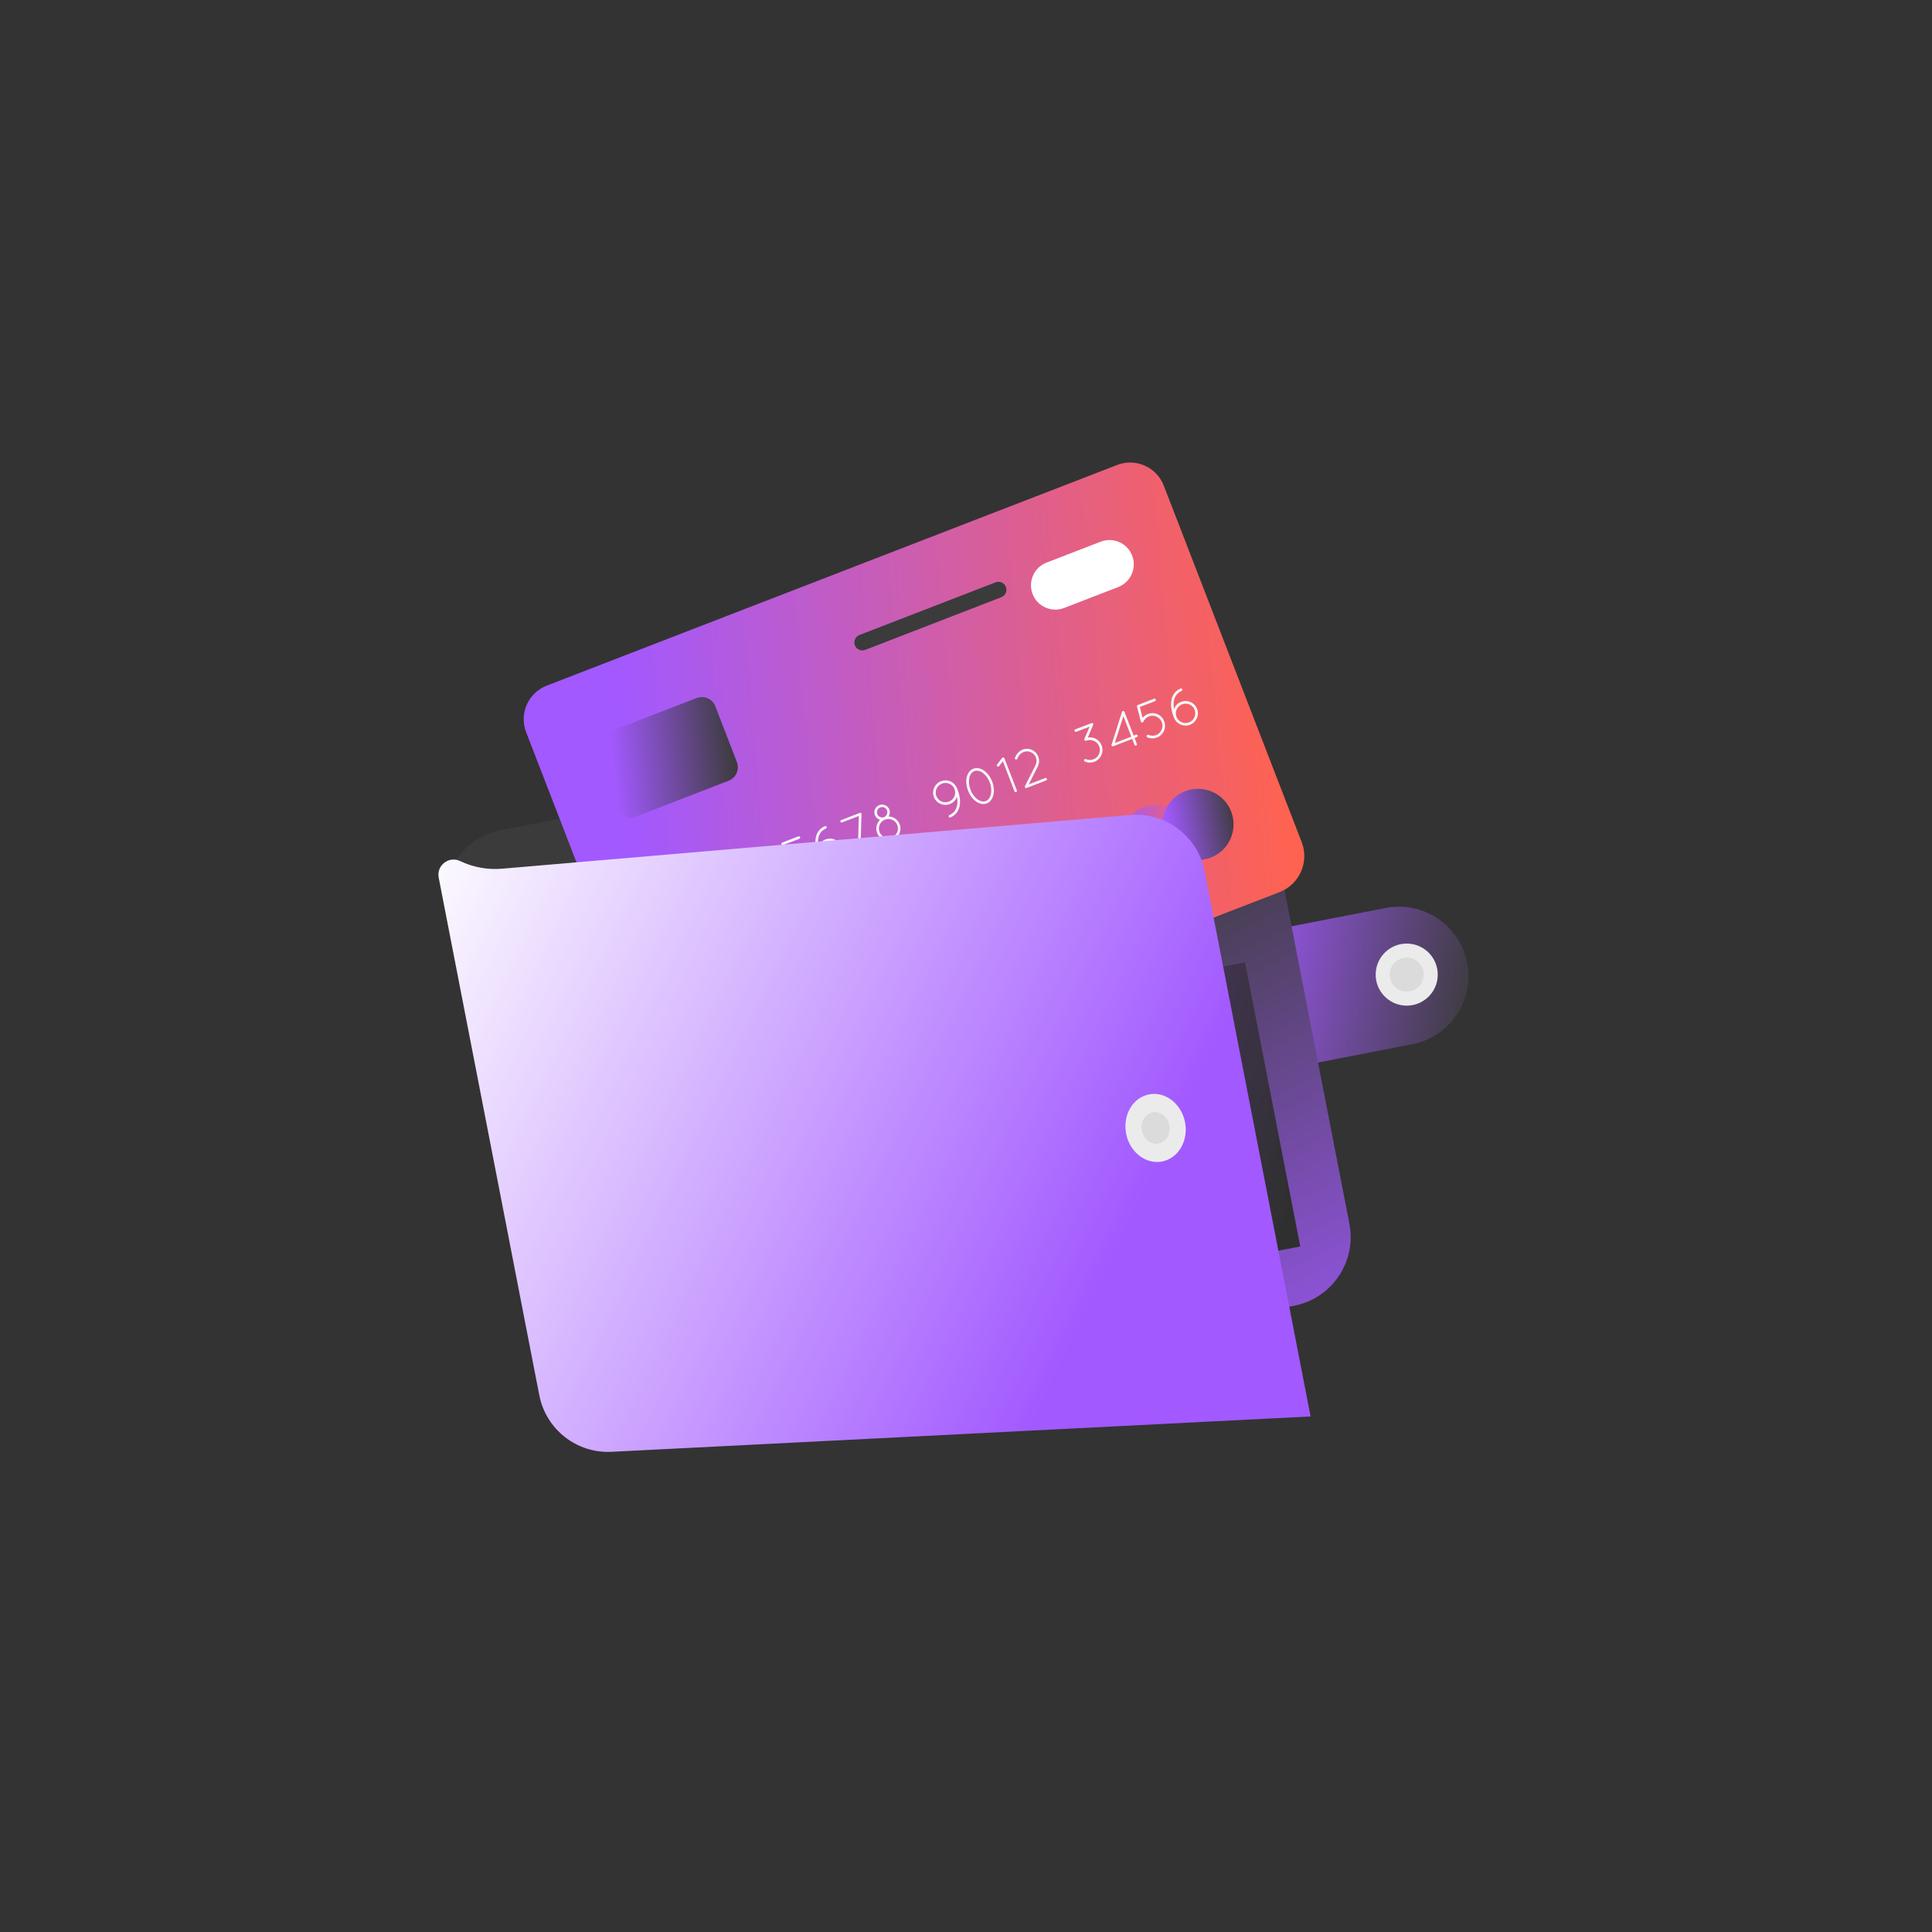 <svg width="160" height="160" viewBox="0 0 160 160" fill="none" xmlns="http://www.w3.org/2000/svg">
<rect x="0" y="0" width="160" height="160" fill="#333333" stroke="none"/>
<path d="M114.763 75.195L103.81 77.324C100.694 77.929 98.659 80.947 99.265 84.062C99.871 87.178 102.888 89.213 106.003 88.608L116.957 86.479C120.072 85.873 122.107 82.856 121.501 79.74C120.896 76.624 117.879 74.589 114.763 75.195Z" fill="url(#paint0_linear_2599_5222)"/>
<path d="M119.067 80.813C119.122 79.394 118.017 78.2 116.598 78.145C115.18 78.089 113.985 79.195 113.93 80.613C113.874 82.032 114.98 83.226 116.398 83.282C117.817 83.337 119.012 82.232 119.067 80.813Z" fill="#EBEBEB"/>
<path d="M116.765 82.095C117.528 81.947 118.026 81.208 117.878 80.446C117.73 79.683 116.991 79.185 116.228 79.333C115.466 79.481 114.968 80.22 115.116 80.983C115.264 81.745 116.003 82.243 116.765 82.095Z" fill="#DBDBDB"/>
<path d="M97.398 57.885L41.473 68.756C38.331 69.366 36.278 72.41 36.889 75.552L44.445 114.424C45.056 117.567 48.099 119.619 51.242 119.008L107.166 108.138C110.309 107.527 112.361 104.484 111.751 101.341L104.194 62.469C103.584 59.327 100.541 57.274 97.398 57.885Z" fill="url(#paint1_linear_2599_5222)"/>
<path d="M96.376 40.208L107.8 69.736C108.44 71.386 107.618 73.242 105.97 73.88L59.139 91.998C57.492 92.637 55.635 91.815 54.996 90.165L43.572 60.636C42.979 59.1 43.741 57.374 45.278 56.781L92.52 38.506C94.056 37.913 95.782 38.675 96.375 40.211L96.376 40.208Z" fill="url(#paint2_linear_2599_5222)"/>
<path d="M98.576 68.519C99.162 70.037 98.409 71.745 96.891 72.33C95.373 72.916 93.665 72.162 93.08 70.644C92.494 69.127 93.247 67.419 94.765 66.833C96.283 66.248 97.991 67.001 98.576 68.519Z" fill="url(#paint3_linear_2599_5222)"/>
<path d="M101.959 67.208C102.545 68.727 101.791 70.434 100.274 71.02C98.755 71.605 97.048 70.852 96.462 69.334C95.877 67.816 96.63 66.109 98.148 65.523C99.666 64.937 101.373 65.691 101.959 67.208Z" fill="url(#paint4_linear_2599_5222)"/>
<path d="M57.687 57.808L50.014 60.776C49.395 61.015 49.088 61.711 49.327 62.33L51.111 66.941C51.35 67.559 52.046 67.867 52.665 67.627L60.337 64.659C60.956 64.42 61.263 63.724 61.024 63.106L59.24 58.495C59.001 57.876 58.305 57.569 57.687 57.808Z" fill="url(#paint5_linear_2599_5222)"/>
<path d="M92.607 48.617L88.121 50.351C87.082 50.75 85.917 50.236 85.516 49.198C85.117 48.16 85.632 46.994 86.669 46.593L91.155 44.859C92.193 44.457 93.359 44.974 93.76 46.012C94.159 47.05 93.644 48.216 92.607 48.617Z" fill="white"/>
<path d="M53.594 74.445L53.281 74.841C53.281 74.841 53.255 74.869 53.236 74.876C53.199 74.891 53.158 74.881 53.132 74.861C53.082 74.819 53.076 74.754 53.117 74.71L53.542 74.159C53.578 74.117 53.651 74.108 53.693 74.143C53.715 74.162 53.727 74.185 53.735 74.213L54.757 76.853C54.778 76.906 54.755 76.967 54.697 76.99C54.643 77.01 54.58 76.982 54.56 76.929L53.599 74.442L53.594 74.445Z" fill="#F8F8F8"/>
<path d="M55.428 76.502L56.301 74.77C56.404 74.559 56.414 74.329 56.335 74.123C56.267 73.947 56.133 73.797 55.95 73.704C55.745 73.6 55.51 73.594 55.311 73.674C55.129 73.744 54.977 73.873 54.882 74.056L54.792 74.238C54.767 74.293 54.7 74.316 54.652 74.288C54.597 74.263 54.574 74.196 54.602 74.149L54.69 73.964C54.81 73.735 55.008 73.564 55.235 73.477C55.486 73.38 55.776 73.379 56.044 73.518C56.282 73.635 56.448 73.829 56.533 74.05C56.631 74.304 56.628 74.599 56.495 74.868L55.748 76.352L57.109 75.829C57.161 75.806 57.223 75.832 57.246 75.89C57.266 75.943 57.238 76.007 57.185 76.027L55.583 76.648L55.567 76.654C55.537 76.666 55.505 76.669 55.48 76.653C55.426 76.622 55.402 76.561 55.427 76.506L55.428 76.502Z" fill="#F8F8F8"/>
<path d="M58.62 72.373L58.173 73.424C58.368 73.392 58.575 73.411 58.767 73.497C59.029 73.613 59.222 73.827 59.318 74.078C59.414 74.329 59.417 74.616 59.298 74.879C59.181 75.142 58.968 75.337 58.718 75.436C58.473 75.53 58.186 75.532 57.922 75.413C57.868 75.391 57.841 75.328 57.867 75.269C57.888 75.212 57.952 75.188 58.011 75.214C58.22 75.302 58.443 75.302 58.641 75.226C58.839 75.15 59.007 75 59.102 74.792C59.196 74.581 59.192 74.356 59.116 74.159C59.04 73.961 58.89 73.792 58.681 73.704C58.473 73.609 58.248 73.613 58.051 73.688C58.019 73.701 57.983 73.696 57.953 73.68L57.947 73.683C57.889 73.659 57.863 73.592 57.891 73.535L58.321 72.525L57.218 72.948C57.16 72.974 57.098 72.946 57.076 72.89C57.054 72.831 57.082 72.768 57.138 72.746L58.483 72.23C58.541 72.205 58.604 72.233 58.625 72.289C58.632 72.305 58.632 72.323 58.629 72.34C58.629 72.355 58.625 72.368 58.62 72.379L58.62 72.373Z" fill="#F8F8F8"/>
<path d="M61.846 73.542L60.289 74.146L60.276 74.151C60.255 74.159 60.229 74.163 60.207 74.153C60.149 74.139 60.118 74.074 60.14 74.019L61.003 71.305L61.006 71.298C61.026 71.238 61.08 71.211 61.14 71.231C61.161 71.239 61.176 71.254 61.19 71.267C61.193 71.275 61.201 71.278 61.202 71.281L61.207 71.294L61.969 73.265L62.162 73.191C62.221 73.169 62.284 73.197 62.304 73.25C62.324 73.303 62.297 73.366 62.24 73.388L62.048 73.462L62.238 73.956C62.258 74.009 62.23 74.072 62.174 74.093C62.121 74.114 62.058 74.085 62.037 74.032L61.848 73.538L61.846 73.542ZM61.771 73.345L61.118 71.662L60.411 73.873L61.772 73.35L61.771 73.345Z" fill="#F8F8F8"/>
<path d="M65.568 72.458C65.51 72.434 65.485 72.367 65.513 72.313C65.538 72.258 65.603 72.23 65.66 72.257C65.868 72.346 66.092 72.346 66.289 72.27C66.487 72.194 66.65 72.046 66.744 71.835C66.838 71.624 66.835 71.401 66.759 71.204C66.683 71.004 66.532 70.835 66.325 70.743C66.119 70.654 65.893 70.655 65.696 70.73C65.495 70.807 65.329 70.957 65.235 71.167C65.21 71.223 65.144 71.248 65.091 71.223C65.075 71.22 65.061 71.21 65.055 71.2L65.053 71.194C65.053 71.194 65.045 71.189 65.042 71.183C65.034 71.177 65.029 71.164 65.025 71.153C65.023 71.148 65.022 71.139 65.019 71.131L64.71 69.917C64.697 69.885 64.703 69.852 64.721 69.828C64.731 69.805 64.752 69.788 64.778 69.778L66.119 69.263C66.176 69.238 66.239 69.266 66.261 69.322C66.284 69.383 66.255 69.444 66.199 69.465L64.944 69.947L65.173 70.846C65.286 70.701 65.436 70.591 65.61 70.524C65.861 70.428 66.141 70.422 66.407 70.543C66.675 70.658 66.86 70.868 66.959 71.124C67.053 71.37 67.063 71.66 66.941 71.925C66.823 72.184 66.608 72.38 66.359 72.476C66.108 72.572 65.821 72.575 65.559 72.458L65.568 72.458Z" fill="#F8F8F8"/>
<path d="M67.547 69.434C67.611 69.008 67.843 68.622 68.313 68.42C68.365 68.394 68.427 68.422 68.454 68.474C68.475 68.532 68.448 68.595 68.395 68.618C67.998 68.789 67.825 69.094 67.758 69.463C67.724 69.669 67.738 69.897 67.776 70.118C67.874 69.853 68.078 69.628 68.362 69.519C68.893 69.315 69.48 69.577 69.681 70.1C69.883 70.626 69.624 71.212 69.096 71.418C68.582 71.616 68.007 71.371 67.792 70.868C67.761 70.81 67.737 70.748 67.712 70.682C67.568 70.299 67.484 69.85 67.55 69.433L67.547 69.434ZM67.986 70.775C67.994 70.797 68.006 70.811 68.015 70.826C68.02 70.839 68.023 70.847 68.02 70.857C68.212 71.204 68.638 71.364 69.015 71.22C69.434 71.059 69.64 70.591 69.482 70.18C69.324 69.769 68.856 69.562 68.437 69.724C68.026 69.881 67.819 70.349 67.978 70.761L67.983 70.776L67.986 70.775Z" fill="#F8F8F8"/>
<path d="M71.039 70.509L71.126 67.575L69.735 68.109C69.683 68.131 69.621 68.106 69.6 68.053C69.58 68 69.608 67.936 69.661 67.916L71.183 67.332C71.201 67.316 71.22 67.309 71.245 67.309C71.273 67.313 71.304 67.328 71.322 67.349C71.332 67.361 71.338 67.368 71.342 67.378C71.35 67.4 71.35 67.418 71.346 67.438L71.256 70.514C71.254 70.557 71.226 70.596 71.189 70.61C71.173 70.616 71.165 70.619 71.145 70.618C71.087 70.616 71.039 70.564 71.036 70.509L71.039 70.509Z" fill="#F8F8F8"/>
<path d="M72.82 66.671C73.149 66.546 73.524 66.708 73.65 67.036C73.727 67.237 73.695 67.448 73.591 67.616C73.986 67.624 74.355 67.868 74.504 68.255C74.703 68.773 74.449 69.349 73.932 69.55C73.416 69.748 72.838 69.495 72.637 68.978C72.488 68.591 72.597 68.163 72.879 67.893C72.693 67.838 72.53 67.702 72.454 67.502C72.327 67.174 72.485 66.803 72.819 66.675L72.82 66.671ZM73.858 69.349C74.269 69.191 74.465 68.736 74.309 68.33C74.154 67.927 73.702 67.721 73.29 67.879C72.884 68.034 72.684 68.494 72.839 68.898C72.996 69.306 73.452 69.504 73.858 69.349ZM73.209 67.674C73.428 67.584 73.54 67.333 73.455 67.111C73.37 66.889 73.121 66.783 72.899 66.868C72.678 66.953 72.57 67.2 72.655 67.421C72.74 67.642 72.989 67.755 73.211 67.673L73.209 67.674Z" fill="#F8F8F8"/>
<path d="M77.93 64.695C78.424 64.505 78.964 64.715 79.199 65.167C79.207 65.173 79.209 65.178 79.215 65.185C79.25 65.26 79.285 65.342 79.317 65.427C79.464 65.809 79.547 66.265 79.486 66.68C79.419 67.098 79.186 67.494 78.72 67.694L78.715 67.696C78.656 67.719 78.595 67.696 78.575 67.643C78.552 67.583 78.576 67.525 78.633 67.498C79.023 67.326 79.209 67.019 79.27 66.652C79.302 66.441 79.296 66.217 79.252 65.998C79.154 66.262 78.946 66.48 78.658 66.59C78.135 66.791 77.548 66.539 77.341 66.008C77.14 65.486 77.402 64.898 77.925 64.697L77.93 64.695ZM79.048 65.347C78.89 64.936 78.426 64.734 78.007 64.895C77.596 65.053 77.389 65.519 77.546 65.927C77.707 66.346 78.172 66.544 78.583 66.386C79.002 66.226 79.209 65.767 79.045 65.348L79.048 65.347Z" fill="#F8F8F8"/>
<path d="M80.172 65.482C80.024 65.096 79.984 64.706 80.057 64.369C80.135 64.045 80.318 63.773 80.609 63.661C80.9 63.549 81.221 63.628 81.495 63.814C81.771 64.015 82.013 64.326 82.164 64.712C82.313 65.099 82.344 65.491 82.272 65.822C82.195 66.148 82.013 66.424 81.722 66.536C81.43 66.647 81.109 66.568 80.834 66.377C80.558 66.183 80.32 65.867 80.171 65.48L80.172 65.482ZM80.372 65.406C80.508 65.758 80.726 66.039 80.96 66.203C81.193 66.365 81.439 66.415 81.645 66.335C81.85 66.256 81.993 66.055 82.062 65.778C82.123 65.499 82.1 65.144 81.965 64.791C81.83 64.439 81.606 64.16 81.374 63.995C81.135 63.827 80.895 63.784 80.69 63.863C80.484 63.941 80.332 64.138 80.273 64.421C80.211 64.699 80.24 65.052 80.376 65.408L80.372 65.406Z" fill="#F8F8F8"/>
<path d="M83.049 63.052L82.736 63.449C82.736 63.449 82.71 63.476 82.691 63.484C82.654 63.498 82.614 63.489 82.587 63.469C82.537 63.426 82.531 63.361 82.573 63.318L82.997 62.766C83.034 62.724 83.106 62.715 83.148 62.751C83.171 62.77 83.182 62.793 83.19 62.821L84.213 65.46C84.233 65.514 84.21 65.574 84.152 65.597C84.098 65.618 84.036 65.589 84.015 65.536L83.055 63.05L83.049 63.052Z" fill="#F8F8F8"/>
<path d="M84.882 65.108L85.754 63.377C85.858 63.166 85.867 62.935 85.788 62.73C85.72 62.553 85.586 62.403 85.404 62.31C85.198 62.206 84.963 62.201 84.764 62.28C84.583 62.35 84.431 62.481 84.335 62.662L84.246 62.844C84.221 62.9 84.153 62.922 84.106 62.894C84.05 62.87 84.027 62.802 84.055 62.755L84.144 62.571C84.263 62.341 84.461 62.17 84.687 62.08C84.938 61.983 85.229 61.982 85.496 62.121C85.734 62.239 85.901 62.432 85.986 62.654C86.083 62.907 86.08 63.203 85.947 63.471L85.2 64.956L86.561 64.433C86.614 64.41 86.677 64.438 86.698 64.494C86.719 64.547 86.691 64.61 86.637 64.63L85.035 65.251L85.019 65.258C84.989 65.269 84.957 65.272 84.933 65.257C84.878 65.226 84.854 65.164 84.879 65.109L84.882 65.108Z" fill="#F8F8F8"/>
<path d="M90.535 60.027L90.087 61.079C90.283 61.047 90.489 61.065 90.681 61.151C90.944 61.267 91.136 61.481 91.232 61.732C91.329 61.983 91.331 62.27 91.212 62.533C91.095 62.796 90.882 62.991 90.635 63.089C90.389 63.183 90.1 63.187 89.836 63.068C89.782 63.046 89.755 62.983 89.781 62.924C89.803 62.869 89.866 62.842 89.925 62.868C90.134 62.957 90.358 62.957 90.555 62.881C90.752 62.805 90.922 62.654 91.016 62.447C91.11 62.236 91.106 62.011 91.031 61.813C90.955 61.616 90.804 61.447 90.595 61.358C90.388 61.263 90.162 61.267 89.965 61.343C89.933 61.355 89.897 61.351 89.867 61.335L89.861 61.337C89.803 61.313 89.777 61.246 89.805 61.19L90.235 60.18L89.132 60.603C89.075 60.628 89.012 60.6 88.99 60.544C88.968 60.485 88.996 60.422 89.051 60.401L90.397 59.884C90.455 59.859 90.517 59.887 90.539 59.943C90.545 59.959 90.546 59.977 90.543 59.994C90.543 60.009 90.539 60.023 90.534 60.034L90.535 60.027Z" fill="#F8F8F8"/>
<path d="M93.761 61.197L92.202 61.796L92.198 61.8L92.19 61.803C92.169 61.811 92.144 61.818 92.121 61.805C92.063 61.791 92.032 61.726 92.054 61.672L92.917 58.957L92.92 58.95C92.94 58.89 92.994 58.863 93.054 58.884C93.075 58.891 93.091 58.906 93.105 58.919C93.107 58.927 93.113 58.931 93.116 58.933L93.121 58.946L93.884 60.917L94.076 60.844C94.135 60.821 94.198 60.849 94.218 60.902C94.238 60.956 94.21 61.019 94.154 61.04L93.962 61.114L94.152 61.608C94.172 61.661 94.144 61.724 94.088 61.745C94.035 61.766 93.972 61.738 93.951 61.684L93.762 61.19L93.761 61.197ZM93.685 61L93.034 59.317L92.326 61.527L93.688 61.005L93.685 61Z" fill="#F8F8F8"/>
<path d="M95.021 61.061C94.963 61.038 94.938 60.971 94.966 60.917C94.99 60.862 95.058 60.836 95.113 60.861C95.322 60.949 95.545 60.949 95.742 60.873C95.94 60.798 96.104 60.649 96.198 60.438C96.291 60.228 96.288 60.005 96.213 59.807C96.135 59.608 95.985 59.439 95.778 59.347C95.571 59.254 95.346 59.258 95.149 59.334C94.948 59.411 94.782 59.56 94.689 59.771C94.664 59.827 94.598 59.854 94.544 59.826C94.528 59.823 94.515 59.813 94.508 59.803L94.506 59.798C94.506 59.798 94.498 59.792 94.495 59.787C94.487 59.781 94.482 59.767 94.478 59.757C94.476 59.751 94.475 59.742 94.472 59.734L94.163 58.521C94.15 58.489 94.156 58.456 94.174 58.431C94.184 58.409 94.205 58.391 94.232 58.381L95.571 57.867C95.629 57.842 95.692 57.87 95.713 57.925C95.737 57.987 95.708 58.047 95.652 58.068L94.397 58.55L94.626 59.449C94.74 59.307 94.89 59.194 95.064 59.128C95.314 59.031 95.593 59.025 95.861 59.147C96.129 59.261 96.313 59.472 96.412 59.728C96.506 59.974 96.516 60.264 96.394 60.528C96.276 60.788 96.061 60.984 95.812 61.079C95.561 61.176 95.275 61.178 95.013 61.062L95.021 61.061Z" fill="#F8F8F8"/>
<path d="M97.001 58.039C97.065 57.614 97.295 57.225 97.767 57.025C97.818 57 97.881 57.028 97.906 57.079C97.929 57.138 97.901 57.2 97.849 57.224C97.453 57.397 97.278 57.7 97.211 58.069C97.177 58.275 97.191 58.502 97.23 58.723C97.328 58.459 97.532 58.233 97.815 58.125C98.346 57.921 98.934 58.182 99.135 58.705C99.337 59.232 99.077 59.818 98.55 60.024C98.034 60.221 97.46 59.977 97.246 59.474C97.214 59.416 97.19 59.354 97.165 59.287C97.021 58.904 96.937 58.456 97.004 58.038L97.001 58.039ZM97.44 59.381C97.448 59.402 97.459 59.416 97.468 59.431C97.473 59.444 97.476 59.453 97.474 59.462C97.665 59.809 98.091 59.97 98.468 59.825C98.887 59.664 99.093 59.196 98.935 58.785C98.778 58.374 98.309 58.168 97.89 58.329C97.479 58.487 97.273 58.955 97.43 59.366L97.437 59.382L97.44 59.381Z" fill="#F8F8F8"/>
<path d="M81.944 72.119L56.867 81.821L57.344 83.052L82.42 73.351L81.944 72.119Z" fill="url(#paint6_linear_2599_5222)"/>
<path d="M75.679 77.689L57.926 84.558L58.402 85.79L76.156 78.922L75.679 77.689Z" fill="url(#paint7_linear_2599_5222)"/>
<path d="M82.45 48.226L71.177 52.587C70.836 52.719 70.667 53.102 70.799 53.442C70.93 53.782 71.313 53.951 71.653 53.82L82.926 49.458C83.266 49.327 83.435 48.944 83.303 48.604C83.172 48.264 82.789 48.095 82.45 48.226Z" fill="#3B3B3B"/>
<path d="M103.107 79.701L44.352 91.123L48.924 114.645L107.68 103.224L103.107 79.701Z" fill="url(#paint8_linear_2599_5222)"/>
<path opacity="0.2" d="M103.107 79.701L44.352 91.123L48.924 114.645L107.68 103.224L103.107 79.701Z" fill="black"/>
<path d="M108.535 117.304L50.647 120.233C47.765 120.379 45.215 118.383 44.664 115.55L36.331 72.68C36.134 71.668 37.174 70.865 38.103 71.309C39.182 71.825 40.381 72.043 41.576 71.942L93.579 67.494C96.531 67.241 99.198 69.255 99.764 72.164L108.537 117.3C108.537 117.302 108.536 117.303 108.535 117.304Z" fill="url(#paint9_linear_2599_5222)"/>
<path d="M96.24 96.19C97.587 95.928 98.438 94.472 98.139 92.937C97.841 91.403 96.507 90.371 95.16 90.632C93.813 90.894 92.962 92.351 93.261 93.886C93.559 95.42 94.893 96.452 96.24 96.19Z" fill="#EBEBEB"/>
<path d="M96.835 93.191C96.973 93.904 96.578 94.581 95.952 94.703C95.326 94.824 94.705 94.345 94.567 93.632C94.428 92.919 94.823 92.242 95.45 92.121C96.076 91.999 96.696 92.478 96.835 93.191Z" fill="#DBDBDB"/>
<defs>
<linearGradient id="paint0_linear_2599_5222" x1="101.768" y1="77.72" x2="122.696" y2="81.339" gradientUnits="userSpaceOnUse">
<stop stop-color="#A259FF"/>
<stop offset="1" stop-color="#3B3B3B"/>
</linearGradient>
<linearGradient id="paint1_linear_2599_5222" x1="87.999" y1="130.375" x2="65.391" y2="85.978" gradientUnits="userSpaceOnUse">
<stop stop-color="#A259FF"/>
<stop offset="1" stop-color="#3B3B3B"/>
</linearGradient>
<linearGradient id="paint2_linear_2599_5222" x1="51.025" y1="54.434" x2="105.472" y2="49.731" gradientUnits="userSpaceOnUse">
<stop stop-color="#A259FF"/>
<stop offset="1" stop-color="#FF6250"/>
</linearGradient>
<linearGradient id="paint3_linear_2599_5222" x1="92.912" y1="67.545" x2="98.626" y2="66.529" gradientUnits="userSpaceOnUse">
<stop stop-color="#A259FF"/>
<stop offset="1" stop-color="#FF6250"/>
</linearGradient>
<linearGradient id="paint4_linear_2599_5222" x1="96.295" y1="66.234" x2="102.009" y2="65.218" gradientUnits="userSpaceOnUse">
<stop stop-color="#A259FF"/>
<stop offset="1" stop-color="#3B3B3B"/>
</linearGradient>
<linearGradient id="paint5_linear_2599_5222" x1="50.499" y1="60.589" x2="60.719" y2="59.594" gradientUnits="userSpaceOnUse">
<stop stop-color="#A259FF"/>
<stop offset="1" stop-color="#3B3B3B"/>
</linearGradient>
<linearGradient id="paint6_linear_2599_5222" x1="60.927" y1="80.25" x2="64.788" y2="85.674" gradientUnits="userSpaceOnUse">
<stop stop-color="#A259FF"/>
<stop offset="1" stop-color="#FF6250"/>
</linearGradient>
<linearGradient id="paint7_linear_2599_5222" x1="60.8" y1="83.446" x2="65.036" y2="88.329" gradientUnits="userSpaceOnUse">
<stop stop-color="#A259FF"/>
<stop offset="1" stop-color="#FF6250"/>
</linearGradient>
<linearGradient id="paint8_linear_2599_5222" x1="53.864" y1="89.273" x2="106.174" y2="103.017" gradientUnits="userSpaceOnUse">
<stop stop-color="#A259FF"/>
<stop offset="1" stop-color="#3B3B3B"/>
</linearGradient>
<linearGradient id="paint9_linear_2599_5222" x1="92.925" y1="103.025" x2="2.308" y2="59.535" gradientUnits="userSpaceOnUse">
<stop stop-color="#A259FF"/>
<stop offset="0.667" stop-color="white"/>
</linearGradient>
</defs>
</svg>
